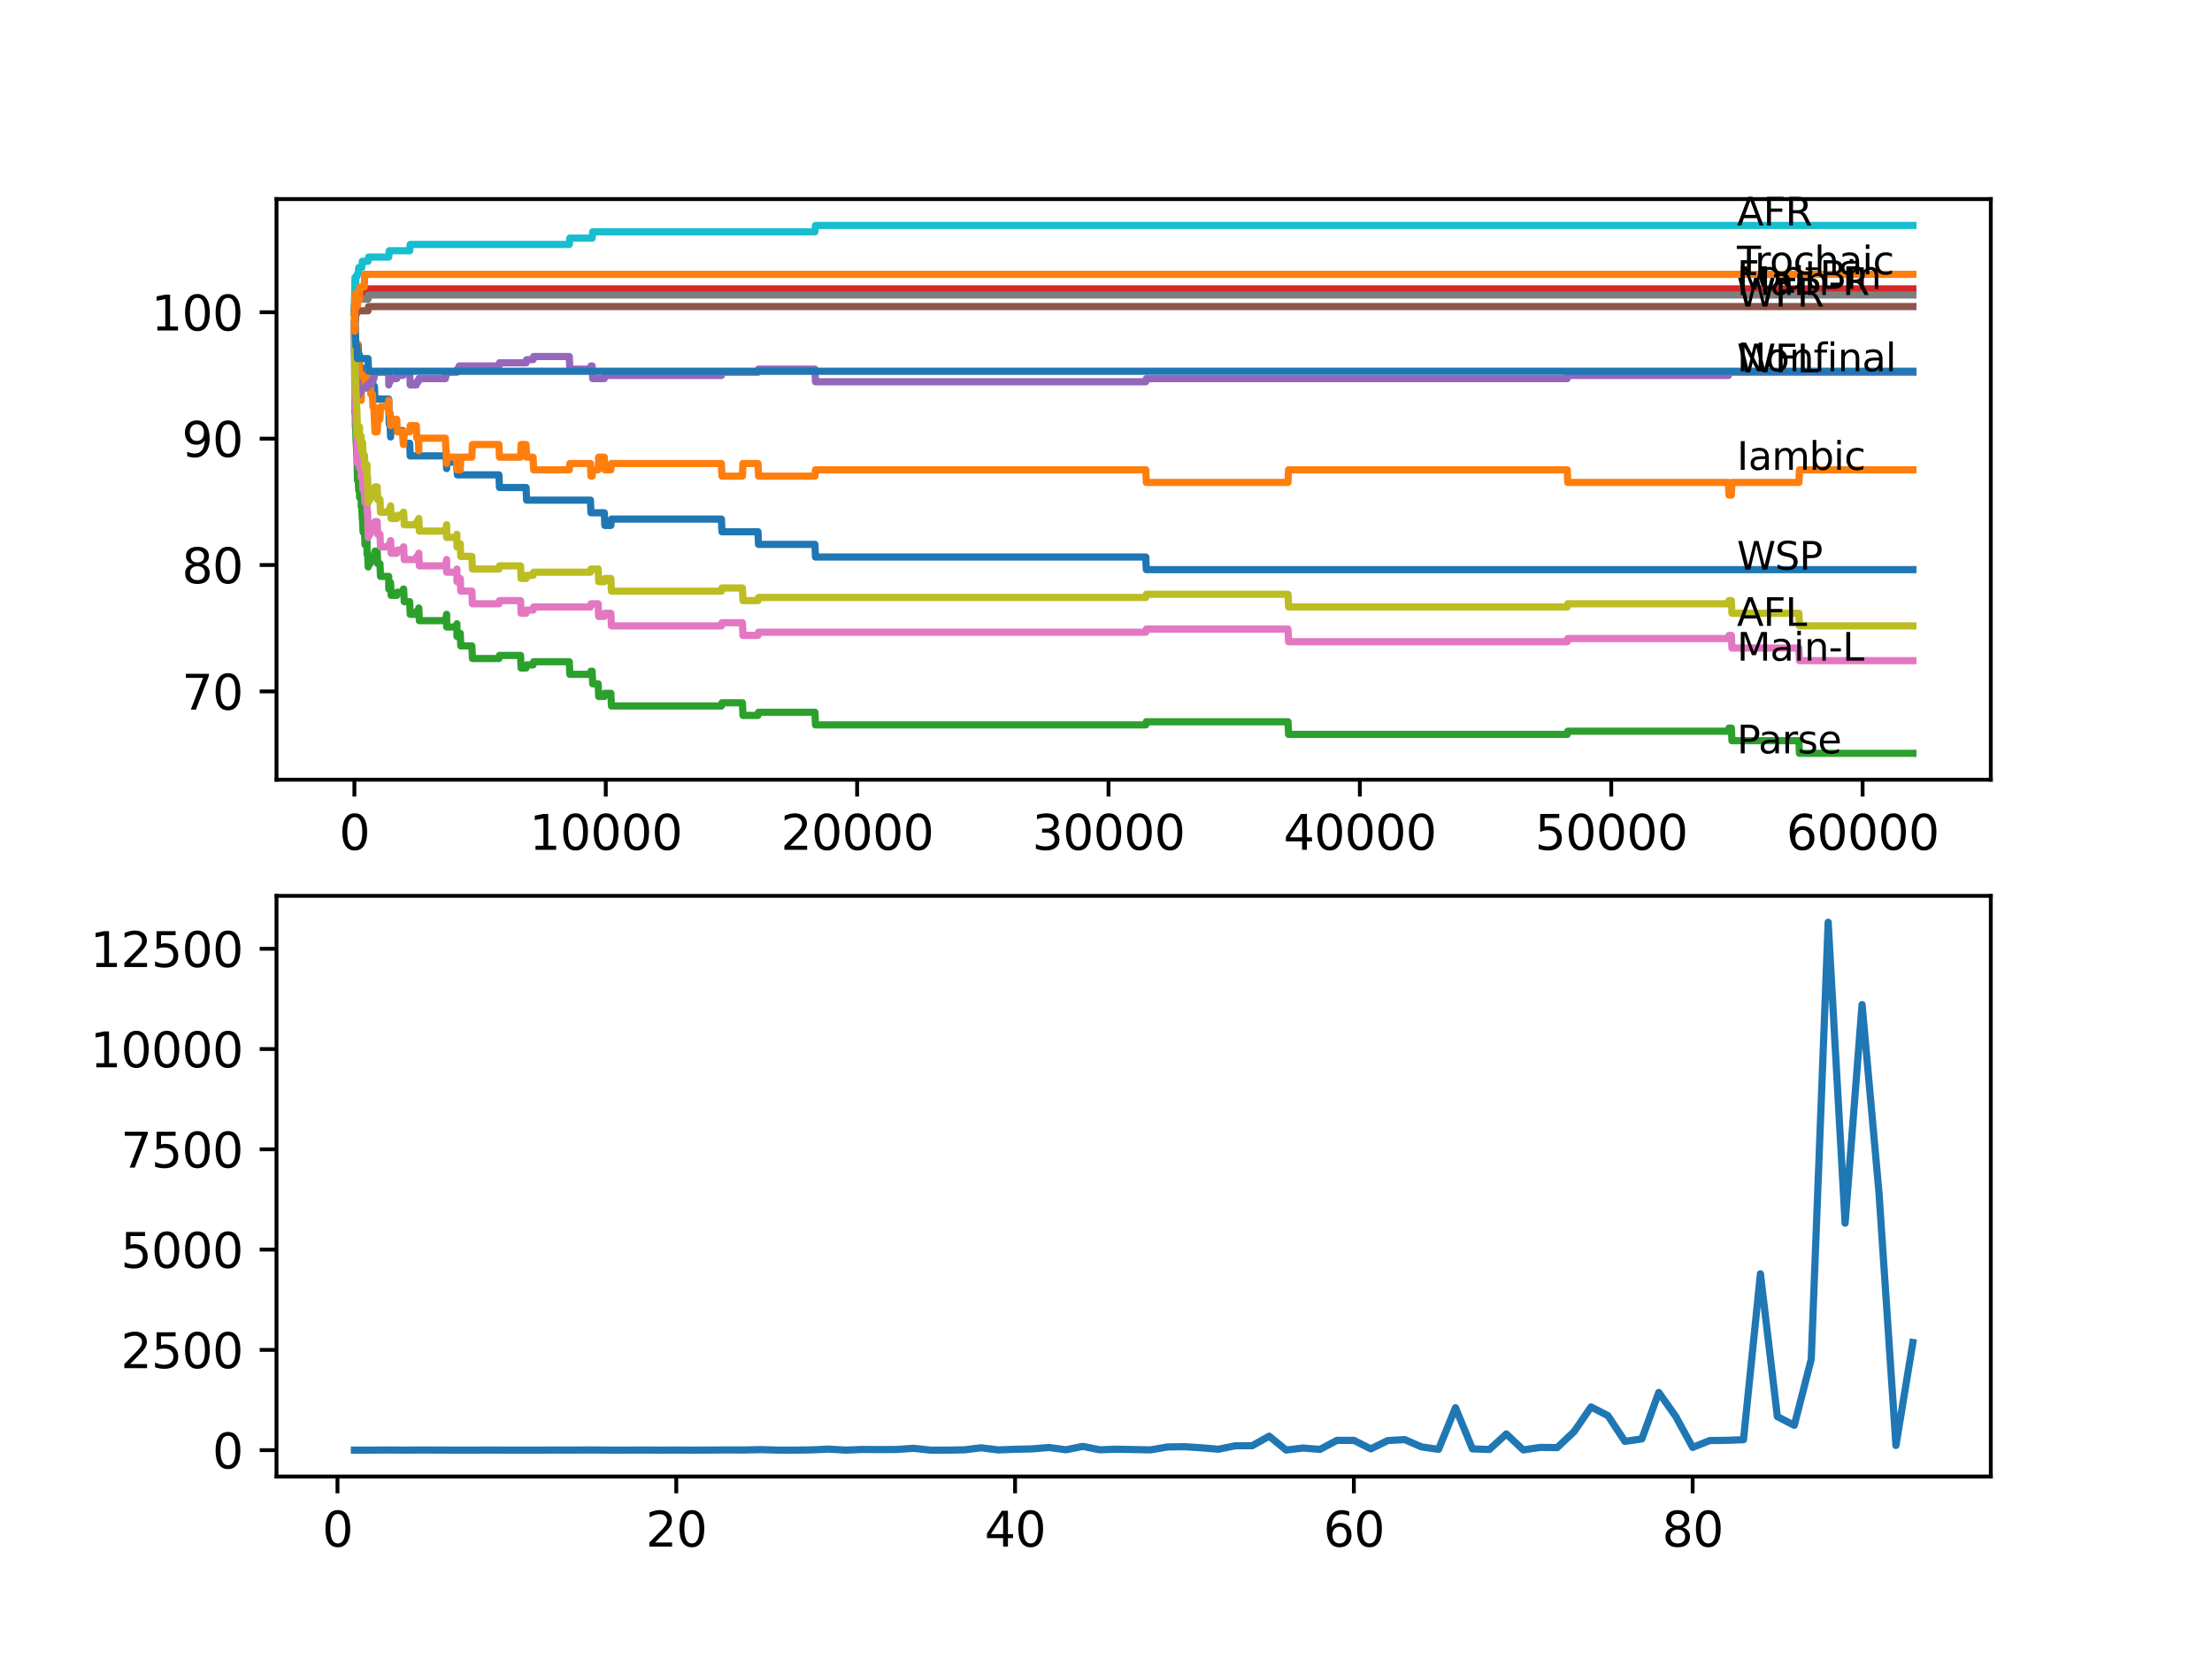 <?xml version="1.0" encoding="utf-8" standalone="no"?>
<!DOCTYPE svg PUBLIC "-//W3C//DTD SVG 1.1//EN"
  "http://www.w3.org/Graphics/SVG/1.1/DTD/svg11.dtd">
<svg xmlns:xlink="http://www.w3.org/1999/xlink" width="460.8pt" height="345.6pt" viewBox="0 0 460.8 345.6" xmlns="http://www.w3.org/2000/svg" version="1.1">
 <defs>
  <style type="text/css">*{stroke-linejoin: round; stroke-linecap: butt}</style>
 </defs>
 <g id="figure_1">
  <g id="patch_1">
   <path d="M 0 345.6 
L 460.8 345.6 
L 460.8 0 
L 0 0 
z
" style="fill: #ffffff"/>
  </g>
  <g id="axes_1">
   <g id="patch_2">
    <path d="M 57.6 162.432 
L 414.72 162.432 
L 414.72 41.472 
L 57.6 41.472 
z
" style="fill: #ffffff"/>
   </g>
   <g id="matplotlib.axis_1">
    <g id="xtick_1">
     <g id="line2d_1">
      <defs>
       <path id="mfee198f187" d="M 0 0 
L 0 3.5 
" style="stroke: #000000; stroke-width: 0.8"/>
      </defs>
      <g>
       <use xlink:href="#mfee198f187" x="73.827" y="162.432" style="stroke: #000000; stroke-width: 0.8"/>
      </g>
     </g>
     <g id="text_1">
      <!-- 0 -->
      <g transform="translate(70.646 177.03)scale(0.1 -0.1)">
       <defs>
        <path id="DejaVuSans-30" d="M 2034 4250 
Q 1547 4250 1301 3770 
Q 1056 3291 1056 2328 
Q 1056 1369 1301 889 
Q 1547 409 2034 409 
Q 2525 409 2770 889 
Q 3016 1369 3016 2328 
Q 3016 3291 2770 3770 
Q 2525 4250 2034 4250 
z
M 2034 4750 
Q 2819 4750 3233 4129 
Q 3647 3509 3647 2328 
Q 3647 1150 3233 529 
Q 2819 -91 2034 -91 
Q 1250 -91 836 529 
Q 422 1150 422 2328 
Q 422 3509 836 4129 
Q 1250 4750 2034 4750 
z
" transform="scale(0.016)"/>
       </defs>
       <use xlink:href="#DejaVuSans-30"/>
      </g>
     </g>
    </g>
    <g id="xtick_2">
     <g id="line2d_2">
      <g>
       <use xlink:href="#mfee198f187" x="126.192" y="162.432" style="stroke: #000000; stroke-width: 0.8"/>
      </g>
     </g>
     <g id="text_2">
      <!-- 10000 -->
      <g transform="translate(110.286 177.03)scale(0.1 -0.1)">
       <defs>
        <path id="DejaVuSans-31" d="M 794 531 
L 1825 531 
L 1825 4091 
L 703 3866 
L 703 4441 
L 1819 4666 
L 2450 4666 
L 2450 531 
L 3481 531 
L 3481 0 
L 794 0 
L 794 531 
z
" transform="scale(0.016)"/>
       </defs>
       <use xlink:href="#DejaVuSans-31"/>
       <use xlink:href="#DejaVuSans-30" x="63.623"/>
       <use xlink:href="#DejaVuSans-30" x="127.246"/>
       <use xlink:href="#DejaVuSans-30" x="190.869"/>
       <use xlink:href="#DejaVuSans-30" x="254.492"/>
      </g>
     </g>
    </g>
    <g id="xtick_3">
     <g id="line2d_3">
      <g>
       <use xlink:href="#mfee198f187" x="178.556" y="162.432" style="stroke: #000000; stroke-width: 0.8"/>
      </g>
     </g>
     <g id="text_3">
      <!-- 20000 -->
      <g transform="translate(162.65 177.03)scale(0.1 -0.1)">
       <defs>
        <path id="DejaVuSans-32" d="M 1228 531 
L 3431 531 
L 3431 0 
L 469 0 
L 469 531 
Q 828 903 1448 1529 
Q 2069 2156 2228 2338 
Q 2531 2678 2651 2914 
Q 2772 3150 2772 3378 
Q 2772 3750 2511 3984 
Q 2250 4219 1831 4219 
Q 1534 4219 1204 4116 
Q 875 4013 500 3803 
L 500 4441 
Q 881 4594 1212 4672 
Q 1544 4750 1819 4750 
Q 2544 4750 2975 4387 
Q 3406 4025 3406 3419 
Q 3406 3131 3298 2873 
Q 3191 2616 2906 2266 
Q 2828 2175 2409 1742 
Q 1991 1309 1228 531 
z
" transform="scale(0.016)"/>
       </defs>
       <use xlink:href="#DejaVuSans-32"/>
       <use xlink:href="#DejaVuSans-30" x="63.623"/>
       <use xlink:href="#DejaVuSans-30" x="127.246"/>
       <use xlink:href="#DejaVuSans-30" x="190.869"/>
       <use xlink:href="#DejaVuSans-30" x="254.492"/>
      </g>
     </g>
    </g>
    <g id="xtick_4">
     <g id="line2d_4">
      <g>
       <use xlink:href="#mfee198f187" x="230.921" y="162.432" style="stroke: #000000; stroke-width: 0.8"/>
      </g>
     </g>
     <g id="text_4">
      <!-- 30000 -->
      <g transform="translate(215.015 177.03)scale(0.1 -0.1)">
       <defs>
        <path id="DejaVuSans-33" d="M 2597 2516 
Q 3050 2419 3304 2112 
Q 3559 1806 3559 1356 
Q 3559 666 3084 287 
Q 2609 -91 1734 -91 
Q 1441 -91 1130 -33 
Q 819 25 488 141 
L 488 750 
Q 750 597 1062 519 
Q 1375 441 1716 441 
Q 2309 441 2620 675 
Q 2931 909 2931 1356 
Q 2931 1769 2642 2001 
Q 2353 2234 1838 2234 
L 1294 2234 
L 1294 2753 
L 1863 2753 
Q 2328 2753 2575 2939 
Q 2822 3125 2822 3475 
Q 2822 3834 2567 4026 
Q 2313 4219 1838 4219 
Q 1578 4219 1281 4162 
Q 984 4106 628 3988 
L 628 4550 
Q 988 4650 1302 4700 
Q 1616 4750 1894 4750 
Q 2613 4750 3031 4423 
Q 3450 4097 3450 3541 
Q 3450 3153 3228 2886 
Q 3006 2619 2597 2516 
z
" transform="scale(0.016)"/>
       </defs>
       <use xlink:href="#DejaVuSans-33"/>
       <use xlink:href="#DejaVuSans-30" x="63.623"/>
       <use xlink:href="#DejaVuSans-30" x="127.246"/>
       <use xlink:href="#DejaVuSans-30" x="190.869"/>
       <use xlink:href="#DejaVuSans-30" x="254.492"/>
      </g>
     </g>
    </g>
    <g id="xtick_5">
     <g id="line2d_5">
      <g>
       <use xlink:href="#mfee198f187" x="283.285" y="162.432" style="stroke: #000000; stroke-width: 0.8"/>
      </g>
     </g>
     <g id="text_5">
      <!-- 40000 -->
      <g transform="translate(267.379 177.03)scale(0.1 -0.1)">
       <defs>
        <path id="DejaVuSans-34" d="M 2419 4116 
L 825 1625 
L 2419 1625 
L 2419 4116 
z
M 2253 4666 
L 3047 4666 
L 3047 1625 
L 3713 1625 
L 3713 1100 
L 3047 1100 
L 3047 0 
L 2419 0 
L 2419 1100 
L 313 1100 
L 313 1709 
L 2253 4666 
z
" transform="scale(0.016)"/>
       </defs>
       <use xlink:href="#DejaVuSans-34"/>
       <use xlink:href="#DejaVuSans-30" x="63.623"/>
       <use xlink:href="#DejaVuSans-30" x="127.246"/>
       <use xlink:href="#DejaVuSans-30" x="190.869"/>
       <use xlink:href="#DejaVuSans-30" x="254.492"/>
      </g>
     </g>
    </g>
    <g id="xtick_6">
     <g id="line2d_6">
      <g>
       <use xlink:href="#mfee198f187" x="335.65" y="162.432" style="stroke: #000000; stroke-width: 0.8"/>
      </g>
     </g>
     <g id="text_6">
      <!-- 50000 -->
      <g transform="translate(319.744 177.03)scale(0.1 -0.1)">
       <defs>
        <path id="DejaVuSans-35" d="M 691 4666 
L 3169 4666 
L 3169 4134 
L 1269 4134 
L 1269 2991 
Q 1406 3038 1543 3061 
Q 1681 3084 1819 3084 
Q 2600 3084 3056 2656 
Q 3513 2228 3513 1497 
Q 3513 744 3044 326 
Q 2575 -91 1722 -91 
Q 1428 -91 1123 -41 
Q 819 9 494 109 
L 494 744 
Q 775 591 1075 516 
Q 1375 441 1709 441 
Q 2250 441 2565 725 
Q 2881 1009 2881 1497 
Q 2881 1984 2565 2268 
Q 2250 2553 1709 2553 
Q 1456 2553 1204 2497 
Q 953 2441 691 2322 
L 691 4666 
z
" transform="scale(0.016)"/>
       </defs>
       <use xlink:href="#DejaVuSans-35"/>
       <use xlink:href="#DejaVuSans-30" x="63.623"/>
       <use xlink:href="#DejaVuSans-30" x="127.246"/>
       <use xlink:href="#DejaVuSans-30" x="190.869"/>
       <use xlink:href="#DejaVuSans-30" x="254.492"/>
      </g>
     </g>
    </g>
    <g id="xtick_7">
     <g id="line2d_7">
      <g>
       <use xlink:href="#mfee198f187" x="388.014" y="162.432" style="stroke: #000000; stroke-width: 0.8"/>
      </g>
     </g>
     <g id="text_7">
      <!-- 60000 -->
      <g transform="translate(372.108 177.03)scale(0.1 -0.1)">
       <defs>
        <path id="DejaVuSans-36" d="M 2113 2584 
Q 1688 2584 1439 2293 
Q 1191 2003 1191 1497 
Q 1191 994 1439 701 
Q 1688 409 2113 409 
Q 2538 409 2786 701 
Q 3034 994 3034 1497 
Q 3034 2003 2786 2293 
Q 2538 2584 2113 2584 
z
M 3366 4563 
L 3366 3988 
Q 3128 4100 2886 4159 
Q 2644 4219 2406 4219 
Q 1781 4219 1451 3797 
Q 1122 3375 1075 2522 
Q 1259 2794 1537 2939 
Q 1816 3084 2150 3084 
Q 2853 3084 3261 2657 
Q 3669 2231 3669 1497 
Q 3669 778 3244 343 
Q 2819 -91 2113 -91 
Q 1303 -91 875 529 
Q 447 1150 447 2328 
Q 447 3434 972 4092 
Q 1497 4750 2381 4750 
Q 2619 4750 2861 4703 
Q 3103 4656 3366 4563 
z
" transform="scale(0.016)"/>
       </defs>
       <use xlink:href="#DejaVuSans-36"/>
       <use xlink:href="#DejaVuSans-30" x="63.623"/>
       <use xlink:href="#DejaVuSans-30" x="127.246"/>
       <use xlink:href="#DejaVuSans-30" x="190.869"/>
       <use xlink:href="#DejaVuSans-30" x="254.492"/>
      </g>
     </g>
    </g>
   </g>
   <g id="matplotlib.axis_2">
    <g id="ytick_1">
     <g id="line2d_8">
      <defs>
       <path id="mc5d00a65c4" d="M 0 0 
L -3.5 0 
" style="stroke: #000000; stroke-width: 0.8"/>
      </defs>
      <g>
       <use xlink:href="#mc5d00a65c4" x="57.6" y="144.033" style="stroke: #000000; stroke-width: 0.8"/>
      </g>
     </g>
     <g id="text_8">
      <!-- 70 -->
      <g transform="translate(37.875 147.832)scale(0.1 -0.1)">
       <defs>
        <path id="DejaVuSans-37" d="M 525 4666 
L 3525 4666 
L 3525 4397 
L 1831 0 
L 1172 0 
L 2766 4134 
L 525 4134 
L 525 4666 
z
" transform="scale(0.016)"/>
       </defs>
       <use xlink:href="#DejaVuSans-37"/>
       <use xlink:href="#DejaVuSans-30" x="63.623"/>
      </g>
     </g>
    </g>
    <g id="ytick_2">
     <g id="line2d_9">
      <g>
       <use xlink:href="#mc5d00a65c4" x="57.6" y="117.705" style="stroke: #000000; stroke-width: 0.8"/>
      </g>
     </g>
     <g id="text_9">
      <!-- 80 -->
      <g transform="translate(37.875 121.504)scale(0.1 -0.1)">
       <defs>
        <path id="DejaVuSans-38" d="M 2034 2216 
Q 1584 2216 1326 1975 
Q 1069 1734 1069 1313 
Q 1069 891 1326 650 
Q 1584 409 2034 409 
Q 2484 409 2743 651 
Q 3003 894 3003 1313 
Q 3003 1734 2745 1975 
Q 2488 2216 2034 2216 
z
M 1403 2484 
Q 997 2584 770 2862 
Q 544 3141 544 3541 
Q 544 4100 942 4425 
Q 1341 4750 2034 4750 
Q 2731 4750 3128 4425 
Q 3525 4100 3525 3541 
Q 3525 3141 3298 2862 
Q 3072 2584 2669 2484 
Q 3125 2378 3379 2068 
Q 3634 1759 3634 1313 
Q 3634 634 3220 271 
Q 2806 -91 2034 -91 
Q 1263 -91 848 271 
Q 434 634 434 1313 
Q 434 1759 690 2068 
Q 947 2378 1403 2484 
z
M 1172 3481 
Q 1172 3119 1398 2916 
Q 1625 2713 2034 2713 
Q 2441 2713 2670 2916 
Q 2900 3119 2900 3481 
Q 2900 3844 2670 4047 
Q 2441 4250 2034 4250 
Q 1625 4250 1398 4047 
Q 1172 3844 1172 3481 
z
" transform="scale(0.016)"/>
       </defs>
       <use xlink:href="#DejaVuSans-38"/>
       <use xlink:href="#DejaVuSans-30" x="63.623"/>
      </g>
     </g>
    </g>
    <g id="ytick_3">
     <g id="line2d_10">
      <g>
       <use xlink:href="#mc5d00a65c4" x="57.6" y="91.377" style="stroke: #000000; stroke-width: 0.8"/>
      </g>
     </g>
     <g id="text_10">
      <!-- 90 -->
      <g transform="translate(37.875 95.176)scale(0.1 -0.1)">
       <defs>
        <path id="DejaVuSans-39" d="M 703 97 
L 703 672 
Q 941 559 1184 500 
Q 1428 441 1663 441 
Q 2288 441 2617 861 
Q 2947 1281 2994 2138 
Q 2813 1869 2534 1725 
Q 2256 1581 1919 1581 
Q 1219 1581 811 2004 
Q 403 2428 403 3163 
Q 403 3881 828 4315 
Q 1253 4750 1959 4750 
Q 2769 4750 3195 4129 
Q 3622 3509 3622 2328 
Q 3622 1225 3098 567 
Q 2575 -91 1691 -91 
Q 1453 -91 1209 -44 
Q 966 3 703 97 
z
M 1959 2075 
Q 2384 2075 2632 2365 
Q 2881 2656 2881 3163 
Q 2881 3666 2632 3958 
Q 2384 4250 1959 4250 
Q 1534 4250 1286 3958 
Q 1038 3666 1038 3163 
Q 1038 2656 1286 2365 
Q 1534 2075 1959 2075 
z
" transform="scale(0.016)"/>
       </defs>
       <use xlink:href="#DejaVuSans-39"/>
       <use xlink:href="#DejaVuSans-30" x="63.623"/>
      </g>
     </g>
    </g>
    <g id="ytick_4">
     <g id="line2d_11">
      <g>
       <use xlink:href="#mc5d00a65c4" x="57.6" y="65.049" style="stroke: #000000; stroke-width: 0.8"/>
      </g>
     </g>
     <g id="text_11">
      <!-- 100 -->
      <g transform="translate(31.512 68.848)scale(0.1 -0.1)">
       <use xlink:href="#DejaVuSans-31"/>
       <use xlink:href="#DejaVuSans-30" x="63.623"/>
       <use xlink:href="#DejaVuSans-30" x="127.246"/>
      </g>
     </g>
    </g>
   </g>
   <g id="line2d_12">
    <path d="M 73.833 67.682 
L 73.838 66.804 
L 73.89 73.386 
L 73.906 73.386 
L 73.995 76.019 
L 74.021 75.492 
L 74.074 75.492 
L 74.095 74.176 
L 74.1 76.809 
L 74.184 75.492 
L 74.351 75.492 
L 74.472 72.333 
L 74.524 72.333 
L 74.613 71.806 
L 74.728 74.439 
L 74.859 74.439 
L 74.864 73.913 
L 74.87 76.545 
L 74.948 76.545 
L 75.362 76.545 
L 75.477 79.178 
L 76.461 79.178 
L 76.577 77.862 
L 77.572 77.862 
L 77.687 80.495 
L 78.001 80.495 
L 78.116 83.127 
L 80.975 83.127 
L 81.096 88.393 
L 81.268 88.393 
L 81.368 91.026 
L 81.378 89.709 
L 83.923 89.709 
L 84.039 92.342 
L 85.342 92.342 
L 85.458 94.975 
L 92.951 94.975 
L 93.04 97.608 
L 93.061 96.291 
L 95.156 96.291 
L 95.271 98.924 
L 103.937 98.924 
L 104.052 101.557 
L 109.587 101.557 
L 109.702 104.19 
L 122.998 104.19 
L 123.113 106.823 
L 125.888 106.823 
L 126.003 109.456 
L 127.255 109.456 
L 127.37 108.139 
L 150.28 108.139 
L 150.395 110.772 
L 157.899 110.772 
L 158.014 113.405 
L 169.764 113.405 
L 169.88 116.038 
L 238.681 116.038 
L 238.797 118.67 
L 398.487 118.67 
L 398.487 118.67 
" clip-path="url(#p47ebcc7ab4)" style="fill: none; stroke: #1f77b4; stroke-width: 1.5; stroke-linecap: square"/>
   </g>
   <g id="line2d_13">
    <path d="M 73.833 64.171 
L 73.859 64.171 
L 73.948 62.197 
L 73.901 64.829 
L 73.964 64.829 
L 73.985 64.829 
L 74.115 77.335 
L 74.168 77.335 
L 74.283 73.386 
L 74.351 73.386 
L 74.451 71.543 
L 74.456 74.176 
L 74.524 74.176 
L 74.613 76.809 
L 74.634 75.492 
L 74.854 75.492 
L 74.906 83.391 
L 74.974 80.758 
L 75.215 80.758 
L 75.247 83.391 
L 75.325 80.758 
L 75.524 80.758 
L 75.639 78.125 
L 75.875 78.125 
L 75.922 80.758 
L 75.985 78.125 
L 76.414 78.125 
L 76.461 80.758 
L 76.524 79.441 
L 76.587 79.441 
L 76.702 76.809 
L 76.818 79.441 
L 77.121 79.441 
L 77.236 82.074 
L 77.572 82.074 
L 77.687 84.707 
L 77.881 84.707 
L 77.996 87.34 
L 78.001 87.34 
L 78.116 89.973 
L 78.572 89.973 
L 78.687 87.34 
L 79.153 87.34 
L 79.268 84.707 
L 80.975 84.707 
L 80.991 83.391 
L 80.996 86.024 
L 81.08 86.024 
L 81.268 86.024 
L 81.368 88.656 
L 81.378 87.34 
L 82.646 87.34 
L 82.761 89.973 
L 83.923 89.973 
L 84.039 92.606 
L 84.091 92.606 
L 84.206 89.973 
L 85.342 89.973 
L 85.458 88.656 
L 86.72 88.656 
L 86.835 91.289 
L 87.139 91.289 
L 87.243 93.922 
L 87.249 91.289 
L 92.783 91.289 
L 92.899 93.922 
L 92.951 93.922 
L 93.04 96.555 
L 93.061 95.238 
L 95.156 95.238 
L 95.187 97.871 
L 95.266 95.238 
L 95.548 95.238 
L 95.663 97.871 
L 95.878 97.871 
L 95.993 95.238 
L 98.297 95.238 
L 98.413 92.606 
L 103.937 92.606 
L 104.052 95.238 
L 108.44 95.238 
L 108.556 92.606 
L 109.587 92.606 
L 109.702 95.238 
L 111.053 95.238 
L 111.169 97.871 
L 118.589 97.871 
L 118.704 96.555 
L 122.998 96.555 
L 123.113 99.188 
L 123.354 99.188 
L 123.469 97.871 
L 124.605 97.871 
L 124.721 95.238 
L 125.888 95.238 
L 126.003 97.871 
L 127.255 97.871 
L 127.37 96.555 
L 150.28 96.555 
L 150.395 99.188 
L 154.657 99.188 
L 154.773 96.555 
L 157.899 96.555 
L 158.014 99.188 
L 169.764 99.188 
L 169.88 97.871 
L 238.681 97.871 
L 238.797 100.504 
L 268.314 100.504 
L 268.43 97.871 
L 326.481 97.871 
L 326.596 100.504 
L 360.067 100.504 
L 360.183 103.137 
L 360.68 103.137 
L 360.795 100.504 
L 374.74 100.504 
L 374.855 97.871 
L 398.487 97.871 
L 398.487 97.871 
" clip-path="url(#p47ebcc7ab4)" style="fill: none; stroke: #ff7f0e; stroke-width: 1.5; stroke-linecap: square"/>
   </g>
   <g id="line2d_14">
    <path d="M 73.833 67.682 
L 73.838 67.682 
L 73.948 86.111 
L 73.979 85.453 
L 73.99 85.453 
L 74.016 83.61 
L 74.032 88.876 
L 74.074 88.218 
L 74.189 92.167 
L 74.215 92.167 
L 74.33 94.8 
L 74.351 94.8 
L 74.472 100.065 
L 74.524 100.065 
L 74.613 99.539 
L 74.728 102.171 
L 74.859 102.171 
L 74.906 100.987 
L 74.911 103.619 
L 74.953 103.619 
L 75.215 103.619 
L 75.247 102.961 
L 75.252 105.594 
L 75.309 105.594 
L 75.362 105.594 
L 75.477 108.227 
L 75.524 108.227 
L 75.639 110.86 
L 75.922 110.86 
L 76.037 113.492 
L 76.414 113.492 
L 76.461 112.834 
L 76.467 115.467 
L 76.509 115.467 
L 76.587 115.467 
L 76.702 118.1 
L 76.818 117.442 
L 77.121 117.442 
L 77.236 116.783 
L 77.572 116.783 
L 77.687 116.125 
L 77.881 116.125 
L 77.996 115.467 
L 78.001 115.467 
L 78.116 114.809 
L 78.572 114.809 
L 78.687 117.442 
L 79.153 117.442 
L 79.268 120.074 
L 80.975 120.074 
L 80.991 122.707 
L 81.085 122.049 
L 81.268 122.049 
L 81.368 121.391 
L 81.483 124.024 
L 82.646 124.024 
L 82.761 123.366 
L 83.923 123.366 
L 84.039 122.707 
L 84.091 122.707 
L 84.206 125.34 
L 85.342 125.34 
L 85.458 127.973 
L 86.72 127.973 
L 86.835 127.315 
L 87.139 127.315 
L 87.243 126.657 
L 87.358 129.289 
L 92.783 129.289 
L 92.899 128.631 
L 92.951 128.631 
L 93.04 127.973 
L 93.045 130.606 
L 95.156 130.606 
L 95.187 129.948 
L 95.192 132.58 
L 95.25 132.58 
L 95.548 132.58 
L 95.663 131.922 
L 95.878 131.922 
L 95.993 134.555 
L 98.297 134.555 
L 98.413 137.188 
L 103.937 137.188 
L 104.052 136.53 
L 108.44 136.53 
L 108.556 139.162 
L 109.587 139.162 
L 109.702 138.504 
L 111.053 138.504 
L 111.169 137.846 
L 118.589 137.846 
L 118.704 140.479 
L 122.998 140.479 
L 123.113 139.821 
L 123.354 139.821 
L 123.469 142.453 
L 124.605 142.453 
L 124.721 145.086 
L 125.888 145.086 
L 126.003 144.428 
L 127.255 144.428 
L 127.37 147.061 
L 150.28 147.061 
L 150.395 146.403 
L 154.657 146.403 
L 154.773 149.035 
L 157.899 149.035 
L 158.014 148.377 
L 169.764 148.377 
L 169.88 151.01 
L 238.681 151.01 
L 238.797 150.352 
L 268.314 150.352 
L 268.43 152.985 
L 326.481 152.985 
L 326.596 152.326 
L 360.067 152.326 
L 360.183 151.668 
L 360.68 151.668 
L 360.795 154.301 
L 374.74 154.301 
L 374.855 156.934 
L 398.487 156.934 
L 398.487 156.934 
" clip-path="url(#p47ebcc7ab4)" style="fill: none; stroke: #2ca02c; stroke-width: 1.5; stroke-linecap: square"/>
   </g>
   <g id="line2d_15">
    <path d="M 73.833 65.049 
L 73.948 65.049 
L 74.079 62.548 
L 74.173 62.548 
L 74.288 61.889 
L 74.524 61.889 
L 74.639 61.363 
L 74.859 61.363 
L 74.974 60.836 
L 76.702 60.836 
L 76.818 60.178 
L 398.487 60.178 
L 398.487 60.178 
" clip-path="url(#p47ebcc7ab4)" style="fill: none; stroke: #d62728; stroke-width: 1.5; stroke-linecap: square"/>
   </g>
   <g id="line2d_16">
    <path d="M 73.833 67.682 
L 73.964 78.213 
L 73.99 78.213 
L 74.026 77.555 
L 74.032 80.187 
L 74.084 80.187 
L 74.095 80.187 
L 74.21 79.529 
L 74.613 79.529 
L 74.728 82.162 
L 74.864 82.162 
L 74.98 81.504 
L 75.215 81.504 
L 75.33 80.846 
L 76.414 80.846 
L 76.529 80.187 
L 77.121 80.187 
L 77.236 79.529 
L 77.572 79.529 
L 77.687 78.871 
L 77.881 78.871 
L 77.996 78.213 
L 78.001 78.213 
L 78.116 77.555 
L 80.975 77.555 
L 80.991 80.187 
L 81.085 79.529 
L 81.268 79.529 
L 81.384 78.871 
L 82.646 78.871 
L 82.761 78.213 
L 83.923 78.213 
L 84.039 77.555 
L 85.342 77.555 
L 85.458 80.187 
L 86.72 80.187 
L 86.835 79.529 
L 87.139 79.529 
L 87.254 78.871 
L 92.783 78.871 
L 92.899 78.213 
L 92.951 78.213 
L 93.066 77.555 
L 95.156 77.555 
L 95.271 76.896 
L 95.548 76.896 
L 95.663 76.238 
L 103.937 76.238 
L 104.052 75.58 
L 109.587 75.58 
L 109.702 74.922 
L 111.053 74.922 
L 111.169 74.264 
L 118.589 74.264 
L 118.704 76.896 
L 122.998 76.896 
L 123.113 76.238 
L 123.354 76.238 
L 123.469 78.871 
L 125.888 78.871 
L 126.003 78.213 
L 150.28 78.213 
L 150.395 77.555 
L 157.899 77.555 
L 158.014 76.896 
L 169.764 76.896 
L 169.88 79.529 
L 238.681 79.529 
L 238.797 78.871 
L 326.481 78.871 
L 326.596 78.213 
L 360.067 78.213 
L 360.183 77.555 
L 398.487 77.555 
L 398.487 77.555 
" clip-path="url(#p47ebcc7ab4)" style="fill: none; stroke: #9467bd; stroke-width: 1.5; stroke-linecap: square"/>
   </g>
   <g id="line2d_17">
    <path d="M 73.833 65.049 
L 73.906 65.049 
L 73.958 64.171 
L 73.964 66.804 
L 74.006 66.804 
L 74.016 66.804 
L 74.136 65.268 
L 74.356 65.268 
L 74.472 64.742 
L 76.666 64.742 
L 76.781 63.864 
L 398.487 63.864 
L 398.487 63.864 
" clip-path="url(#p47ebcc7ab4)" style="fill: none; stroke: #8c564b; stroke-width: 1.5; stroke-linecap: square"/>
   </g>
   <g id="line2d_18">
    <path d="M 73.833 67.682 
L 73.948 83.478 
L 73.969 81.943 
L 73.99 81.943 
L 74.016 80.1 
L 74.037 85.365 
L 74.074 84.707 
L 74.189 88.656 
L 74.215 88.656 
L 74.33 91.289 
L 74.351 91.289 
L 74.472 96.555 
L 74.524 96.555 
L 74.639 96.028 
L 74.859 96.028 
L 74.906 94.843 
L 74.911 97.476 
L 74.953 97.476 
L 75.215 97.476 
L 75.247 96.818 
L 75.252 99.451 
L 75.309 99.451 
L 75.524 99.451 
L 75.639 102.084 
L 75.922 102.084 
L 76.037 104.716 
L 76.414 104.716 
L 76.461 104.058 
L 76.467 106.691 
L 76.509 106.691 
L 76.587 106.691 
L 76.702 111.957 
L 76.818 111.298 
L 77.121 111.298 
L 77.236 110.64 
L 77.572 110.64 
L 77.687 109.982 
L 77.881 109.982 
L 77.996 109.324 
L 78.001 109.324 
L 78.116 108.666 
L 78.572 108.666 
L 78.687 111.298 
L 79.153 111.298 
L 79.268 113.931 
L 80.991 113.931 
L 81.106 113.273 
L 81.268 113.273 
L 81.368 112.615 
L 81.483 115.248 
L 82.646 115.248 
L 82.761 114.589 
L 83.923 114.589 
L 84.039 113.931 
L 84.091 113.931 
L 84.206 116.564 
L 86.72 116.564 
L 86.835 115.906 
L 87.139 115.906 
L 87.243 115.248 
L 87.358 117.88 
L 92.783 117.88 
L 92.899 117.222 
L 92.951 117.222 
L 93.04 116.564 
L 93.045 119.197 
L 95.156 119.197 
L 95.187 118.539 
L 95.192 121.172 
L 95.25 121.172 
L 95.548 121.172 
L 95.663 120.513 
L 95.878 120.513 
L 95.993 123.146 
L 98.297 123.146 
L 98.413 125.779 
L 103.937 125.779 
L 104.052 125.121 
L 108.44 125.121 
L 108.556 127.754 
L 109.587 127.754 
L 109.702 127.095 
L 111.053 127.095 
L 111.169 126.437 
L 122.998 126.437 
L 123.113 125.779 
L 124.605 125.779 
L 124.721 128.412 
L 125.888 128.412 
L 126.003 127.754 
L 127.255 127.754 
L 127.37 130.386 
L 150.28 130.386 
L 150.395 129.728 
L 154.657 129.728 
L 154.773 132.361 
L 157.899 132.361 
L 158.014 131.703 
L 238.681 131.703 
L 238.797 131.045 
L 268.314 131.045 
L 268.43 133.677 
L 326.481 133.677 
L 326.596 133.019 
L 360.067 133.019 
L 360.183 132.361 
L 360.68 132.361 
L 360.795 134.994 
L 374.74 134.994 
L 374.855 137.627 
L 398.487 137.627 
L 398.487 137.627 
" clip-path="url(#p47ebcc7ab4)" style="fill: none; stroke: #e377c2; stroke-width: 1.5; stroke-linecap: square"/>
   </g>
   <g id="line2d_19">
    <path d="M 73.833 64.171 
L 73.953 61.758 
L 73.958 61.758 
L 74.016 64.391 
L 74.068 62.855 
L 74.356 62.855 
L 74.472 62.328 
L 76.666 62.328 
L 76.781 61.451 
L 398.487 61.451 
L 398.487 61.451 
" clip-path="url(#p47ebcc7ab4)" style="fill: none; stroke: #7f7f7f; stroke-width: 1.5; stroke-linecap: square"/>
   </g>
   <g id="line2d_20">
    <path d="M 73.833 65.049 
L 73.948 77.555 
L 73.964 76.019 
L 73.99 76.019 
L 74.016 74.176 
L 74.037 79.441 
L 74.074 78.783 
L 74.189 82.732 
L 74.215 82.732 
L 74.33 85.365 
L 74.351 85.365 
L 74.472 90.631 
L 74.524 90.631 
L 74.639 90.104 
L 74.859 90.104 
L 74.906 88.92 
L 74.911 91.552 
L 74.953 91.552 
L 75.215 91.552 
L 75.247 90.894 
L 75.252 93.527 
L 75.309 93.527 
L 75.362 93.527 
L 75.477 92.211 
L 75.524 92.211 
L 75.639 94.843 
L 75.922 94.843 
L 76.037 97.476 
L 76.414 97.476 
L 76.461 96.818 
L 76.467 99.451 
L 76.509 99.451 
L 76.587 99.451 
L 76.702 104.716 
L 76.818 104.058 
L 77.121 104.058 
L 77.236 103.4 
L 77.572 103.4 
L 77.687 102.742 
L 77.881 102.742 
L 77.996 102.084 
L 78.001 102.084 
L 78.116 101.425 
L 78.572 101.425 
L 78.687 104.058 
L 79.153 104.058 
L 79.268 106.691 
L 80.991 106.691 
L 81.106 106.033 
L 81.268 106.033 
L 81.368 105.375 
L 81.483 108.007 
L 82.646 108.007 
L 82.761 107.349 
L 83.923 107.349 
L 84.039 106.691 
L 84.091 106.691 
L 84.206 109.324 
L 86.72 109.324 
L 86.835 108.666 
L 87.139 108.666 
L 87.243 108.007 
L 87.358 110.64 
L 92.783 110.64 
L 92.899 109.982 
L 92.951 109.982 
L 93.04 109.324 
L 93.045 111.957 
L 95.156 111.957 
L 95.187 111.298 
L 95.192 113.931 
L 95.25 113.931 
L 95.548 113.931 
L 95.663 113.273 
L 95.878 113.273 
L 95.993 115.906 
L 98.297 115.906 
L 98.413 118.539 
L 103.937 118.539 
L 104.052 117.88 
L 108.44 117.88 
L 108.556 120.513 
L 109.587 120.513 
L 109.702 119.855 
L 111.053 119.855 
L 111.169 119.197 
L 122.998 119.197 
L 123.113 118.539 
L 124.605 118.539 
L 124.721 121.172 
L 125.888 121.172 
L 126.003 120.513 
L 127.255 120.513 
L 127.37 123.146 
L 150.28 123.146 
L 150.395 122.488 
L 154.657 122.488 
L 154.773 125.121 
L 157.899 125.121 
L 158.014 124.463 
L 238.681 124.463 
L 238.797 123.804 
L 268.314 123.804 
L 268.43 126.437 
L 326.481 126.437 
L 326.596 125.779 
L 360.067 125.779 
L 360.183 125.121 
L 360.68 125.121 
L 360.795 127.754 
L 374.74 127.754 
L 374.855 130.386 
L 398.487 130.386 
L 398.487 130.386 
" clip-path="url(#p47ebcc7ab4)" style="fill: none; stroke: #bcbd22; stroke-width: 1.5; stroke-linecap: square"/>
   </g>
   <g id="line2d_21">
    <path d="M 73.833 64.171 
L 73.958 57.809 
L 73.964 60.441 
L 74.016 60.441 
L 74.147 57.589 
L 74.356 57.589 
L 74.472 57.063 
L 74.613 57.063 
L 74.728 55.746 
L 75.362 55.746 
L 75.477 54.43 
L 76.666 54.43 
L 76.781 53.552 
L 80.975 53.552 
L 81.09 52.236 
L 85.342 52.236 
L 85.458 50.919 
L 118.589 50.919 
L 118.704 49.603 
L 123.354 49.603 
L 123.469 48.287 
L 169.764 48.287 
L 169.88 46.97 
L 398.487 46.97 
L 398.487 46.97 
" clip-path="url(#p47ebcc7ab4)" style="fill: none; stroke: #17becf; stroke-width: 1.5; stroke-linecap: square"/>
   </g>
   <g id="line2d_22">
    <path d="M 73.833 65.049 
L 73.906 65.049 
L 74.021 69.437 
L 74.032 69.437 
L 74.147 72.07 
L 74.356 72.07 
L 74.472 74.702 
L 76.666 74.702 
L 76.781 77.335 
L 398.487 77.335 
L 398.487 77.335 
" clip-path="url(#p47ebcc7ab4)" style="fill: none; stroke: #1f77b4; stroke-width: 1.5; stroke-linecap: square"/>
   </g>
   <g id="line2d_23">
    <path d="M 73.833 65.049 
L 73.838 65.049 
L 73.89 68.998 
L 73.953 63.732 
L 73.985 63.732 
L 74.1 61.1 
L 74.168 61.1 
L 74.283 63.732 
L 74.451 63.732 
L 74.566 62.416 
L 74.854 62.416 
L 74.969 59.783 
L 75.875 59.783 
L 75.99 57.15 
L 398.487 57.15 
L 398.487 57.15 
" clip-path="url(#p47ebcc7ab4)" style="fill: none; stroke: #ff7f0e; stroke-width: 1.5; stroke-linecap: square"/>
   </g>
   <g id="patch_3">
    <path d="M 57.6 162.432 
L 57.6 41.472 
" style="fill: none; stroke: #000000; stroke-width: 0.8; stroke-linejoin: miter; stroke-linecap: square"/>
   </g>
   <g id="patch_4">
    <path d="M 414.72 162.432 
L 414.72 41.472 
" style="fill: none; stroke: #000000; stroke-width: 0.8; stroke-linejoin: miter; stroke-linecap: square"/>
   </g>
   <g id="patch_5">
    <path d="M 57.6 162.432 
L 414.72 162.432 
" style="fill: none; stroke: #000000; stroke-width: 0.8; stroke-linejoin: miter; stroke-linecap: square"/>
   </g>
   <g id="patch_6">
    <path d="M 57.6 41.472 
L 414.72 41.472 
" style="fill: none; stroke: #000000; stroke-width: 0.8; stroke-linejoin: miter; stroke-linecap: square"/>
   </g>
   <g id="text_12">
    <!-- WSP -->
    <g transform="translate(361.832 118.67)scale(0.08 -0.08)">
     <defs>
      <path id="DejaVuSans-57" d="M 213 4666 
L 850 4666 
L 1831 722 
L 2809 4666 
L 3519 4666 
L 4500 722 
L 5478 4666 
L 6119 4666 
L 4947 0 
L 4153 0 
L 3169 4050 
L 2175 0 
L 1381 0 
L 213 4666 
z
" transform="scale(0.016)"/>
      <path id="DejaVuSans-53" d="M 3425 4513 
L 3425 3897 
Q 3066 4069 2747 4153 
Q 2428 4238 2131 4238 
Q 1616 4238 1336 4038 
Q 1056 3838 1056 3469 
Q 1056 3159 1242 3001 
Q 1428 2844 1947 2747 
L 2328 2669 
Q 3034 2534 3370 2195 
Q 3706 1856 3706 1288 
Q 3706 609 3251 259 
Q 2797 -91 1919 -91 
Q 1588 -91 1214 -16 
Q 841 59 441 206 
L 441 856 
Q 825 641 1194 531 
Q 1563 422 1919 422 
Q 2459 422 2753 634 
Q 3047 847 3047 1241 
Q 3047 1584 2836 1778 
Q 2625 1972 2144 2069 
L 1759 2144 
Q 1053 2284 737 2584 
Q 422 2884 422 3419 
Q 422 4038 858 4394 
Q 1294 4750 2059 4750 
Q 2388 4750 2728 4690 
Q 3069 4631 3425 4513 
z
" transform="scale(0.016)"/>
      <path id="DejaVuSans-50" d="M 1259 4147 
L 1259 2394 
L 2053 2394 
Q 2494 2394 2734 2622 
Q 2975 2850 2975 3272 
Q 2975 3691 2734 3919 
Q 2494 4147 2053 4147 
L 1259 4147 
z
M 628 4666 
L 2053 4666 
Q 2838 4666 3239 4311 
Q 3641 3956 3641 3272 
Q 3641 2581 3239 2228 
Q 2838 1875 2053 1875 
L 1259 1875 
L 1259 0 
L 628 0 
L 628 4666 
z
" transform="scale(0.016)"/>
     </defs>
     <use xlink:href="#DejaVuSans-57"/>
     <use xlink:href="#DejaVuSans-53" x="98.877"/>
     <use xlink:href="#DejaVuSans-50" x="162.354"/>
    </g>
   </g>
   <g id="text_13">
    <!-- Iambic -->
    <g transform="translate(361.832 97.871)scale(0.08 -0.08)">
     <defs>
      <path id="DejaVuSans-49" d="M 628 4666 
L 1259 4666 
L 1259 0 
L 628 0 
L 628 4666 
z
" transform="scale(0.016)"/>
      <path id="DejaVuSans-61" d="M 2194 1759 
Q 1497 1759 1228 1600 
Q 959 1441 959 1056 
Q 959 750 1161 570 
Q 1363 391 1709 391 
Q 2188 391 2477 730 
Q 2766 1069 2766 1631 
L 2766 1759 
L 2194 1759 
z
M 3341 1997 
L 3341 0 
L 2766 0 
L 2766 531 
Q 2569 213 2275 61 
Q 1981 -91 1556 -91 
Q 1019 -91 701 211 
Q 384 513 384 1019 
Q 384 1609 779 1909 
Q 1175 2209 1959 2209 
L 2766 2209 
L 2766 2266 
Q 2766 2663 2505 2880 
Q 2244 3097 1772 3097 
Q 1472 3097 1187 3025 
Q 903 2953 641 2809 
L 641 3341 
Q 956 3463 1253 3523 
Q 1550 3584 1831 3584 
Q 2591 3584 2966 3190 
Q 3341 2797 3341 1997 
z
" transform="scale(0.016)"/>
      <path id="DejaVuSans-6d" d="M 3328 2828 
Q 3544 3216 3844 3400 
Q 4144 3584 4550 3584 
Q 5097 3584 5394 3201 
Q 5691 2819 5691 2113 
L 5691 0 
L 5113 0 
L 5113 2094 
Q 5113 2597 4934 2840 
Q 4756 3084 4391 3084 
Q 3944 3084 3684 2787 
Q 3425 2491 3425 1978 
L 3425 0 
L 2847 0 
L 2847 2094 
Q 2847 2600 2669 2842 
Q 2491 3084 2119 3084 
Q 1678 3084 1418 2786 
Q 1159 2488 1159 1978 
L 1159 0 
L 581 0 
L 581 3500 
L 1159 3500 
L 1159 2956 
Q 1356 3278 1631 3431 
Q 1906 3584 2284 3584 
Q 2666 3584 2933 3390 
Q 3200 3197 3328 2828 
z
" transform="scale(0.016)"/>
      <path id="DejaVuSans-62" d="M 3116 1747 
Q 3116 2381 2855 2742 
Q 2594 3103 2138 3103 
Q 1681 3103 1420 2742 
Q 1159 2381 1159 1747 
Q 1159 1113 1420 752 
Q 1681 391 2138 391 
Q 2594 391 2855 752 
Q 3116 1113 3116 1747 
z
M 1159 2969 
Q 1341 3281 1617 3432 
Q 1894 3584 2278 3584 
Q 2916 3584 3314 3078 
Q 3713 2572 3713 1747 
Q 3713 922 3314 415 
Q 2916 -91 2278 -91 
Q 1894 -91 1617 61 
Q 1341 213 1159 525 
L 1159 0 
L 581 0 
L 581 4863 
L 1159 4863 
L 1159 2969 
z
" transform="scale(0.016)"/>
      <path id="DejaVuSans-69" d="M 603 3500 
L 1178 3500 
L 1178 0 
L 603 0 
L 603 3500 
z
M 603 4863 
L 1178 4863 
L 1178 4134 
L 603 4134 
L 603 4863 
z
" transform="scale(0.016)"/>
      <path id="DejaVuSans-63" d="M 3122 3366 
L 3122 2828 
Q 2878 2963 2633 3030 
Q 2388 3097 2138 3097 
Q 1578 3097 1268 2742 
Q 959 2388 959 1747 
Q 959 1106 1268 751 
Q 1578 397 2138 397 
Q 2388 397 2633 464 
Q 2878 531 3122 666 
L 3122 134 
Q 2881 22 2623 -34 
Q 2366 -91 2075 -91 
Q 1284 -91 818 406 
Q 353 903 353 1747 
Q 353 2603 823 3093 
Q 1294 3584 2113 3584 
Q 2378 3584 2631 3529 
Q 2884 3475 3122 3366 
z
" transform="scale(0.016)"/>
     </defs>
     <use xlink:href="#DejaVuSans-49"/>
     <use xlink:href="#DejaVuSans-61" x="29.492"/>
     <use xlink:href="#DejaVuSans-6d" x="90.771"/>
     <use xlink:href="#DejaVuSans-62" x="188.184"/>
     <use xlink:href="#DejaVuSans-69" x="251.66"/>
     <use xlink:href="#DejaVuSans-63" x="279.443"/>
    </g>
   </g>
   <g id="text_14">
    <!-- Parse -->
    <g transform="translate(361.832 156.934)scale(0.08 -0.08)">
     <defs>
      <path id="DejaVuSans-72" d="M 2631 2963 
Q 2534 3019 2420 3045 
Q 2306 3072 2169 3072 
Q 1681 3072 1420 2755 
Q 1159 2438 1159 1844 
L 1159 0 
L 581 0 
L 581 3500 
L 1159 3500 
L 1159 2956 
Q 1341 3275 1631 3429 
Q 1922 3584 2338 3584 
Q 2397 3584 2469 3576 
Q 2541 3569 2628 3553 
L 2631 2963 
z
" transform="scale(0.016)"/>
      <path id="DejaVuSans-73" d="M 2834 3397 
L 2834 2853 
Q 2591 2978 2328 3040 
Q 2066 3103 1784 3103 
Q 1356 3103 1142 2972 
Q 928 2841 928 2578 
Q 928 2378 1081 2264 
Q 1234 2150 1697 2047 
L 1894 2003 
Q 2506 1872 2764 1633 
Q 3022 1394 3022 966 
Q 3022 478 2636 193 
Q 2250 -91 1575 -91 
Q 1294 -91 989 -36 
Q 684 19 347 128 
L 347 722 
Q 666 556 975 473 
Q 1284 391 1588 391 
Q 1994 391 2212 530 
Q 2431 669 2431 922 
Q 2431 1156 2273 1281 
Q 2116 1406 1581 1522 
L 1381 1569 
Q 847 1681 609 1914 
Q 372 2147 372 2553 
Q 372 3047 722 3315 
Q 1072 3584 1716 3584 
Q 2034 3584 2315 3537 
Q 2597 3491 2834 3397 
z
" transform="scale(0.016)"/>
      <path id="DejaVuSans-65" d="M 3597 1894 
L 3597 1613 
L 953 1613 
Q 991 1019 1311 708 
Q 1631 397 2203 397 
Q 2534 397 2845 478 
Q 3156 559 3463 722 
L 3463 178 
Q 3153 47 2828 -22 
Q 2503 -91 2169 -91 
Q 1331 -91 842 396 
Q 353 884 353 1716 
Q 353 2575 817 3079 
Q 1281 3584 2069 3584 
Q 2775 3584 3186 3129 
Q 3597 2675 3597 1894 
z
M 3022 2063 
Q 3016 2534 2758 2815 
Q 2500 3097 2075 3097 
Q 1594 3097 1305 2825 
Q 1016 2553 972 2059 
L 3022 2063 
z
" transform="scale(0.016)"/>
     </defs>
     <use xlink:href="#DejaVuSans-50"/>
     <use xlink:href="#DejaVuSans-61" x="55.803"/>
     <use xlink:href="#DejaVuSans-72" x="117.082"/>
     <use xlink:href="#DejaVuSans-73" x="158.195"/>
     <use xlink:href="#DejaVuSans-65" x="210.295"/>
    </g>
   </g>
   <g id="text_15">
    <!-- FootBin -->
    <g transform="translate(361.832 60.178)scale(0.08 -0.08)">
     <defs>
      <path id="DejaVuSans-46" d="M 628 4666 
L 3309 4666 
L 3309 4134 
L 1259 4134 
L 1259 2759 
L 3109 2759 
L 3109 2228 
L 1259 2228 
L 1259 0 
L 628 0 
L 628 4666 
z
" transform="scale(0.016)"/>
      <path id="DejaVuSans-6f" d="M 1959 3097 
Q 1497 3097 1228 2736 
Q 959 2375 959 1747 
Q 959 1119 1226 758 
Q 1494 397 1959 397 
Q 2419 397 2687 759 
Q 2956 1122 2956 1747 
Q 2956 2369 2687 2733 
Q 2419 3097 1959 3097 
z
M 1959 3584 
Q 2709 3584 3137 3096 
Q 3566 2609 3566 1747 
Q 3566 888 3137 398 
Q 2709 -91 1959 -91 
Q 1206 -91 779 398 
Q 353 888 353 1747 
Q 353 2609 779 3096 
Q 1206 3584 1959 3584 
z
" transform="scale(0.016)"/>
      <path id="DejaVuSans-74" d="M 1172 4494 
L 1172 3500 
L 2356 3500 
L 2356 3053 
L 1172 3053 
L 1172 1153 
Q 1172 725 1289 603 
Q 1406 481 1766 481 
L 2356 481 
L 2356 0 
L 1766 0 
Q 1100 0 847 248 
Q 594 497 594 1153 
L 594 3053 
L 172 3053 
L 172 3500 
L 594 3500 
L 594 4494 
L 1172 4494 
z
" transform="scale(0.016)"/>
      <path id="DejaVuSans-42" d="M 1259 2228 
L 1259 519 
L 2272 519 
Q 2781 519 3026 730 
Q 3272 941 3272 1375 
Q 3272 1813 3026 2020 
Q 2781 2228 2272 2228 
L 1259 2228 
z
M 1259 4147 
L 1259 2741 
L 2194 2741 
Q 2656 2741 2882 2914 
Q 3109 3088 3109 3444 
Q 3109 3797 2882 3972 
Q 2656 4147 2194 4147 
L 1259 4147 
z
M 628 4666 
L 2241 4666 
Q 2963 4666 3353 4366 
Q 3744 4066 3744 3513 
Q 3744 3084 3544 2831 
Q 3344 2578 2956 2516 
Q 3422 2416 3680 2098 
Q 3938 1781 3938 1306 
Q 3938 681 3513 340 
Q 3088 0 2303 0 
L 628 0 
L 628 4666 
z
" transform="scale(0.016)"/>
      <path id="DejaVuSans-6e" d="M 3513 2113 
L 3513 0 
L 2938 0 
L 2938 2094 
Q 2938 2591 2744 2837 
Q 2550 3084 2163 3084 
Q 1697 3084 1428 2787 
Q 1159 2491 1159 1978 
L 1159 0 
L 581 0 
L 581 3500 
L 1159 3500 
L 1159 2956 
Q 1366 3272 1645 3428 
Q 1925 3584 2291 3584 
Q 2894 3584 3203 3211 
Q 3513 2838 3513 2113 
z
" transform="scale(0.016)"/>
     </defs>
     <use xlink:href="#DejaVuSans-46"/>
     <use xlink:href="#DejaVuSans-6f" x="53.895"/>
     <use xlink:href="#DejaVuSans-6f" x="115.076"/>
     <use xlink:href="#DejaVuSans-74" x="176.258"/>
     <use xlink:href="#DejaVuSans-42" x="215.467"/>
     <use xlink:href="#DejaVuSans-69" x="284.07"/>
     <use xlink:href="#DejaVuSans-6e" x="311.854"/>
    </g>
   </g>
   <g id="text_16">
    <!-- WFL -->
    <g transform="translate(361.832 77.555)scale(0.08 -0.08)">
     <defs>
      <path id="DejaVuSans-4c" d="M 628 4666 
L 1259 4666 
L 1259 531 
L 3531 531 
L 3531 0 
L 628 0 
L 628 4666 
z
" transform="scale(0.016)"/>
     </defs>
     <use xlink:href="#DejaVuSans-57"/>
     <use xlink:href="#DejaVuSans-46" x="98.877"/>
     <use xlink:href="#DejaVuSans-4c" x="156.396"/>
    </g>
   </g>
   <g id="text_17">
    <!-- WFR -->
    <g transform="translate(361.832 63.864)scale(0.08 -0.08)">
     <defs>
      <path id="DejaVuSans-52" d="M 2841 2188 
Q 3044 2119 3236 1894 
Q 3428 1669 3622 1275 
L 4263 0 
L 3584 0 
L 2988 1197 
Q 2756 1666 2539 1819 
Q 2322 1972 1947 1972 
L 1259 1972 
L 1259 0 
L 628 0 
L 628 4666 
L 2053 4666 
Q 2853 4666 3247 4331 
Q 3641 3997 3641 3322 
Q 3641 2881 3436 2590 
Q 3231 2300 2841 2188 
z
M 1259 4147 
L 1259 2491 
L 2053 2491 
Q 2509 2491 2742 2702 
Q 2975 2913 2975 3322 
Q 2975 3731 2742 3939 
Q 2509 4147 2053 4147 
L 1259 4147 
z
" transform="scale(0.016)"/>
     </defs>
     <use xlink:href="#DejaVuSans-57"/>
     <use xlink:href="#DejaVuSans-46" x="98.877"/>
     <use xlink:href="#DejaVuSans-52" x="156.396"/>
    </g>
   </g>
   <g id="text_18">
    <!-- Main-L -->
    <g transform="translate(361.832 137.627)scale(0.08 -0.08)">
     <defs>
      <path id="DejaVuSans-4d" d="M 628 4666 
L 1569 4666 
L 2759 1491 
L 3956 4666 
L 4897 4666 
L 4897 0 
L 4281 0 
L 4281 4097 
L 3078 897 
L 2444 897 
L 1241 4097 
L 1241 0 
L 628 0 
L 628 4666 
z
" transform="scale(0.016)"/>
      <path id="DejaVuSans-2d" d="M 313 2009 
L 1997 2009 
L 1997 1497 
L 313 1497 
L 313 2009 
z
" transform="scale(0.016)"/>
     </defs>
     <use xlink:href="#DejaVuSans-4d"/>
     <use xlink:href="#DejaVuSans-61" x="86.279"/>
     <use xlink:href="#DejaVuSans-69" x="147.559"/>
     <use xlink:href="#DejaVuSans-6e" x="175.342"/>
     <use xlink:href="#DejaVuSans-2d" x="238.721"/>
     <use xlink:href="#DejaVuSans-4c" x="274.805"/>
    </g>
   </g>
   <g id="text_19">
    <!-- Main-R -->
    <g transform="translate(361.832 61.451)scale(0.08 -0.08)">
     <use xlink:href="#DejaVuSans-4d"/>
     <use xlink:href="#DejaVuSans-61" x="86.279"/>
     <use xlink:href="#DejaVuSans-69" x="147.559"/>
     <use xlink:href="#DejaVuSans-6e" x="175.342"/>
     <use xlink:href="#DejaVuSans-2d" x="238.721"/>
     <use xlink:href="#DejaVuSans-52" x="274.805"/>
    </g>
   </g>
   <g id="text_20">
    <!-- AFL -->
    <g transform="translate(361.832 130.386)scale(0.08 -0.08)">
     <defs>
      <path id="DejaVuSans-41" d="M 2188 4044 
L 1331 1722 
L 3047 1722 
L 2188 4044 
z
M 1831 4666 
L 2547 4666 
L 4325 0 
L 3669 0 
L 3244 1197 
L 1141 1197 
L 716 0 
L 50 0 
L 1831 4666 
z
" transform="scale(0.016)"/>
     </defs>
     <use xlink:href="#DejaVuSans-41"/>
     <use xlink:href="#DejaVuSans-46" x="68.408"/>
     <use xlink:href="#DejaVuSans-4c" x="125.928"/>
    </g>
   </g>
   <g id="text_21">
    <!-- AFR -->
    <g transform="translate(361.832 46.97)scale(0.08 -0.08)">
     <use xlink:href="#DejaVuSans-41"/>
     <use xlink:href="#DejaVuSans-46" x="68.408"/>
     <use xlink:href="#DejaVuSans-52" x="125.928"/>
    </g>
   </g>
   <g id="text_22">
    <!-- Nonfinal -->
    <g transform="translate(361.832 77.335)scale(0.08 -0.08)">
     <defs>
      <path id="DejaVuSans-4e" d="M 628 4666 
L 1478 4666 
L 3547 763 
L 3547 4666 
L 4159 4666 
L 4159 0 
L 3309 0 
L 1241 3903 
L 1241 0 
L 628 0 
L 628 4666 
z
" transform="scale(0.016)"/>
      <path id="DejaVuSans-66" d="M 2375 4863 
L 2375 4384 
L 1825 4384 
Q 1516 4384 1395 4259 
Q 1275 4134 1275 3809 
L 1275 3500 
L 2222 3500 
L 2222 3053 
L 1275 3053 
L 1275 0 
L 697 0 
L 697 3053 
L 147 3053 
L 147 3500 
L 697 3500 
L 697 3744 
Q 697 4328 969 4595 
Q 1241 4863 1831 4863 
L 2375 4863 
z
" transform="scale(0.016)"/>
      <path id="DejaVuSans-6c" d="M 603 4863 
L 1178 4863 
L 1178 0 
L 603 0 
L 603 4863 
z
" transform="scale(0.016)"/>
     </defs>
     <use xlink:href="#DejaVuSans-4e"/>
     <use xlink:href="#DejaVuSans-6f" x="74.805"/>
     <use xlink:href="#DejaVuSans-6e" x="135.986"/>
     <use xlink:href="#DejaVuSans-66" x="199.365"/>
     <use xlink:href="#DejaVuSans-69" x="234.57"/>
     <use xlink:href="#DejaVuSans-6e" x="262.354"/>
     <use xlink:href="#DejaVuSans-61" x="325.732"/>
     <use xlink:href="#DejaVuSans-6c" x="387.012"/>
    </g>
   </g>
   <g id="text_23">
    <!-- Trochaic -->
    <g transform="translate(361.832 57.15)scale(0.08 -0.08)">
     <defs>
      <path id="DejaVuSans-54" d="M -19 4666 
L 3928 4666 
L 3928 4134 
L 2272 4134 
L 2272 0 
L 1638 0 
L 1638 4134 
L -19 4134 
L -19 4666 
z
" transform="scale(0.016)"/>
      <path id="DejaVuSans-68" d="M 3513 2113 
L 3513 0 
L 2938 0 
L 2938 2094 
Q 2938 2591 2744 2837 
Q 2550 3084 2163 3084 
Q 1697 3084 1428 2787 
Q 1159 2491 1159 1978 
L 1159 0 
L 581 0 
L 581 4863 
L 1159 4863 
L 1159 2956 
Q 1366 3272 1645 3428 
Q 1925 3584 2291 3584 
Q 2894 3584 3203 3211 
Q 3513 2838 3513 2113 
z
" transform="scale(0.016)"/>
     </defs>
     <use xlink:href="#DejaVuSans-54"/>
     <use xlink:href="#DejaVuSans-72" x="46.334"/>
     <use xlink:href="#DejaVuSans-6f" x="85.197"/>
     <use xlink:href="#DejaVuSans-63" x="146.379"/>
     <use xlink:href="#DejaVuSans-68" x="201.359"/>
     <use xlink:href="#DejaVuSans-61" x="264.738"/>
     <use xlink:href="#DejaVuSans-69" x="326.018"/>
     <use xlink:href="#DejaVuSans-63" x="353.801"/>
    </g>
   </g>
  </g>
  <g id="axes_2">
   <g id="patch_7">
    <path d="M 57.6 307.584 
L 414.72 307.584 
L 414.72 186.624 
L 57.6 186.624 
z
" style="fill: #ffffff"/>
   </g>
   <g id="matplotlib.axis_3">
    <g id="xtick_8">
     <g id="line2d_24">
      <g>
       <use xlink:href="#mfee198f187" x="70.304" y="307.584" style="stroke: #000000; stroke-width: 0.8"/>
      </g>
     </g>
     <g id="text_24">
      <!-- 0 -->
      <g transform="translate(67.123 322.182)scale(0.1 -0.1)">
       <use xlink:href="#DejaVuSans-30"/>
      </g>
     </g>
    </g>
    <g id="xtick_9">
     <g id="line2d_25">
      <g>
       <use xlink:href="#mfee198f187" x="140.881" y="307.584" style="stroke: #000000; stroke-width: 0.8"/>
      </g>
     </g>
     <g id="text_25">
      <!-- 20 -->
      <g transform="translate(134.518 322.182)scale(0.1 -0.1)">
       <use xlink:href="#DejaVuSans-32"/>
       <use xlink:href="#DejaVuSans-30" x="63.623"/>
      </g>
     </g>
    </g>
    <g id="xtick_10">
     <g id="line2d_26">
      <g>
       <use xlink:href="#mfee198f187" x="211.458" y="307.584" style="stroke: #000000; stroke-width: 0.8"/>
      </g>
     </g>
     <g id="text_26">
      <!-- 40 -->
      <g transform="translate(205.096 322.182)scale(0.1 -0.1)">
       <use xlink:href="#DejaVuSans-34"/>
       <use xlink:href="#DejaVuSans-30" x="63.623"/>
      </g>
     </g>
    </g>
    <g id="xtick_11">
     <g id="line2d_27">
      <g>
       <use xlink:href="#mfee198f187" x="282.035" y="307.584" style="stroke: #000000; stroke-width: 0.8"/>
      </g>
     </g>
     <g id="text_27">
      <!-- 60 -->
      <g transform="translate(275.673 322.182)scale(0.1 -0.1)">
       <use xlink:href="#DejaVuSans-36"/>
       <use xlink:href="#DejaVuSans-30" x="63.623"/>
      </g>
     </g>
    </g>
    <g id="xtick_12">
     <g id="line2d_28">
      <g>
       <use xlink:href="#mfee198f187" x="352.612" y="307.584" style="stroke: #000000; stroke-width: 0.8"/>
      </g>
     </g>
     <g id="text_28">
      <!-- 80 -->
      <g transform="translate(346.25 322.182)scale(0.1 -0.1)">
       <use xlink:href="#DejaVuSans-38"/>
       <use xlink:href="#DejaVuSans-30" x="63.623"/>
      </g>
     </g>
    </g>
   </g>
   <g id="matplotlib.axis_4">
    <g id="ytick_5">
     <g id="line2d_29">
      <g>
       <use xlink:href="#mc5d00a65c4" x="57.6" y="302.094" style="stroke: #000000; stroke-width: 0.8"/>
      </g>
     </g>
     <g id="text_29">
      <!-- 0 -->
      <g transform="translate(44.237 305.893)scale(0.1 -0.1)">
       <use xlink:href="#DejaVuSans-30"/>
      </g>
     </g>
    </g>
    <g id="ytick_6">
     <g id="line2d_30">
      <g>
       <use xlink:href="#mc5d00a65c4" x="57.6" y="281.204" style="stroke: #000000; stroke-width: 0.8"/>
      </g>
     </g>
     <g id="text_30">
      <!-- 2500 -->
      <g transform="translate(25.15 285.004)scale(0.1 -0.1)">
       <use xlink:href="#DejaVuSans-32"/>
       <use xlink:href="#DejaVuSans-35" x="63.623"/>
       <use xlink:href="#DejaVuSans-30" x="127.246"/>
       <use xlink:href="#DejaVuSans-30" x="190.869"/>
      </g>
     </g>
    </g>
    <g id="ytick_7">
     <g id="line2d_31">
      <g>
       <use xlink:href="#mc5d00a65c4" x="57.6" y="260.315" style="stroke: #000000; stroke-width: 0.8"/>
      </g>
     </g>
     <g id="text_31">
      <!-- 5000 -->
      <g transform="translate(25.15 264.114)scale(0.1 -0.1)">
       <use xlink:href="#DejaVuSans-35"/>
       <use xlink:href="#DejaVuSans-30" x="63.623"/>
       <use xlink:href="#DejaVuSans-30" x="127.246"/>
       <use xlink:href="#DejaVuSans-30" x="190.869"/>
      </g>
     </g>
    </g>
    <g id="ytick_8">
     <g id="line2d_32">
      <g>
       <use xlink:href="#mc5d00a65c4" x="57.6" y="239.425" style="stroke: #000000; stroke-width: 0.8"/>
      </g>
     </g>
     <g id="text_32">
      <!-- 7500 -->
      <g transform="translate(25.15 243.224)scale(0.1 -0.1)">
       <use xlink:href="#DejaVuSans-37"/>
       <use xlink:href="#DejaVuSans-35" x="63.623"/>
       <use xlink:href="#DejaVuSans-30" x="127.246"/>
       <use xlink:href="#DejaVuSans-30" x="190.869"/>
      </g>
     </g>
    </g>
    <g id="ytick_9">
     <g id="line2d_33">
      <g>
       <use xlink:href="#mc5d00a65c4" x="57.6" y="218.535" style="stroke: #000000; stroke-width: 0.8"/>
      </g>
     </g>
     <g id="text_33">
      <!-- 10000 -->
      <g transform="translate(18.788 222.334)scale(0.1 -0.1)">
       <use xlink:href="#DejaVuSans-31"/>
       <use xlink:href="#DejaVuSans-30" x="63.623"/>
       <use xlink:href="#DejaVuSans-30" x="127.246"/>
       <use xlink:href="#DejaVuSans-30" x="190.869"/>
       <use xlink:href="#DejaVuSans-30" x="254.492"/>
      </g>
     </g>
    </g>
    <g id="ytick_10">
     <g id="line2d_34">
      <g>
       <use xlink:href="#mc5d00a65c4" x="57.6" y="197.645" style="stroke: #000000; stroke-width: 0.8"/>
      </g>
     </g>
     <g id="text_34">
      <!-- 12500 -->
      <g transform="translate(18.788 201.445)scale(0.1 -0.1)">
       <use xlink:href="#DejaVuSans-31"/>
       <use xlink:href="#DejaVuSans-32" x="63.623"/>
       <use xlink:href="#DejaVuSans-35" x="127.246"/>
       <use xlink:href="#DejaVuSans-30" x="190.869"/>
       <use xlink:href="#DejaVuSans-30" x="254.492"/>
      </g>
     </g>
    </g>
   </g>
   <g id="line2d_35">
    <path d="M 73.833 302.086 
L 77.362 302.086 
L 80.89 302.061 
L 84.419 302.086 
L 87.948 302.061 
L 91.477 302.077 
L 95.006 302.086 
L 98.535 302.086 
L 102.064 302.077 
L 105.592 302.086 
L 109.121 302.086 
L 112.65 302.086 
L 116.179 302.069 
L 119.708 302.077 
L 123.237 302.052 
L 126.766 302.086 
L 130.294 302.086 
L 133.823 302.069 
L 137.352 302.086 
L 140.881 302.077 
L 144.41 302.086 
L 147.939 302.077 
L 151.468 302.044 
L 154.996 302.061 
L 158.525 301.977 
L 162.054 302.086 
L 165.583 302.086 
L 169.112 302.036 
L 172.641 301.877 
L 176.169 302.086 
L 179.698 301.944 
L 183.227 301.977 
L 186.756 301.952 
L 190.285 301.71 
L 193.814 302.086 
L 197.343 302.086 
L 200.871 302.027 
L 204.4 301.601 
L 207.929 302.044 
L 211.458 301.91 
L 214.987 301.835 
L 218.516 301.534 
L 222.045 302.019 
L 225.573 301.309 
L 229.102 302.019 
L 232.631 301.894 
L 236.16 301.969 
L 239.689 302.036 
L 243.218 301.426 
L 246.747 301.376 
L 250.275 301.601 
L 253.804 301.902 
L 257.333 301.183 
L 260.862 301.167 
L 264.391 299.186 
L 267.92 302.069 
L 271.449 301.651 
L 274.977 301.935 
L 278.506 300.055 
L 282.035 300.055 
L 285.564 301.827 
L 289.093 300.097 
L 292.622 299.897 
L 296.151 301.426 
L 299.679 301.927 
L 303.208 293.254 
L 306.737 301.827 
L 310.266 301.952 
L 313.795 298.718 
L 317.324 302.044 
L 320.852 301.518 
L 324.381 301.568 
L 327.91 298.234 
L 331.439 293.095 
L 334.968 294.908 
L 338.497 300.264 
L 342.026 299.755 
L 345.554 290.07 
L 349.083 295.059 
L 352.612 301.526 
L 356.141 300.097 
L 359.67 300.047 
L 363.199 299.913 
L 366.728 265.353 
L 370.256 295.109 
L 373.785 296.922 
L 377.314 283.16 
L 380.843 192.122 
L 384.372 254.808 
L 387.901 209.277 
L 391.43 248.499 
L 394.958 301.117 
L 398.487 279.659 
" clip-path="url(#p7f0c9cce3a)" style="fill: none; stroke: #1f77b4; stroke-width: 1.5; stroke-linecap: square"/>
   </g>
   <g id="patch_8">
    <path d="M 57.6 307.584 
L 57.6 186.624 
" style="fill: none; stroke: #000000; stroke-width: 0.8; stroke-linejoin: miter; stroke-linecap: square"/>
   </g>
   <g id="patch_9">
    <path d="M 414.72 307.584 
L 414.72 186.624 
" style="fill: none; stroke: #000000; stroke-width: 0.8; stroke-linejoin: miter; stroke-linecap: square"/>
   </g>
   <g id="patch_10">
    <path d="M 57.6 307.584 
L 414.72 307.584 
" style="fill: none; stroke: #000000; stroke-width: 0.8; stroke-linejoin: miter; stroke-linecap: square"/>
   </g>
   <g id="patch_11">
    <path d="M 57.6 186.624 
L 414.72 186.624 
" style="fill: none; stroke: #000000; stroke-width: 0.8; stroke-linejoin: miter; stroke-linecap: square"/>
   </g>
  </g>
 </g>
 <defs>
  <clipPath id="p47ebcc7ab4">
   <rect x="57.6" y="41.472" width="357.12" height="120.96"/>
  </clipPath>
  <clipPath id="p7f0c9cce3a">
   <rect x="57.6" y="186.624" width="357.12" height="120.96"/>
  </clipPath>
 </defs>
</svg>
